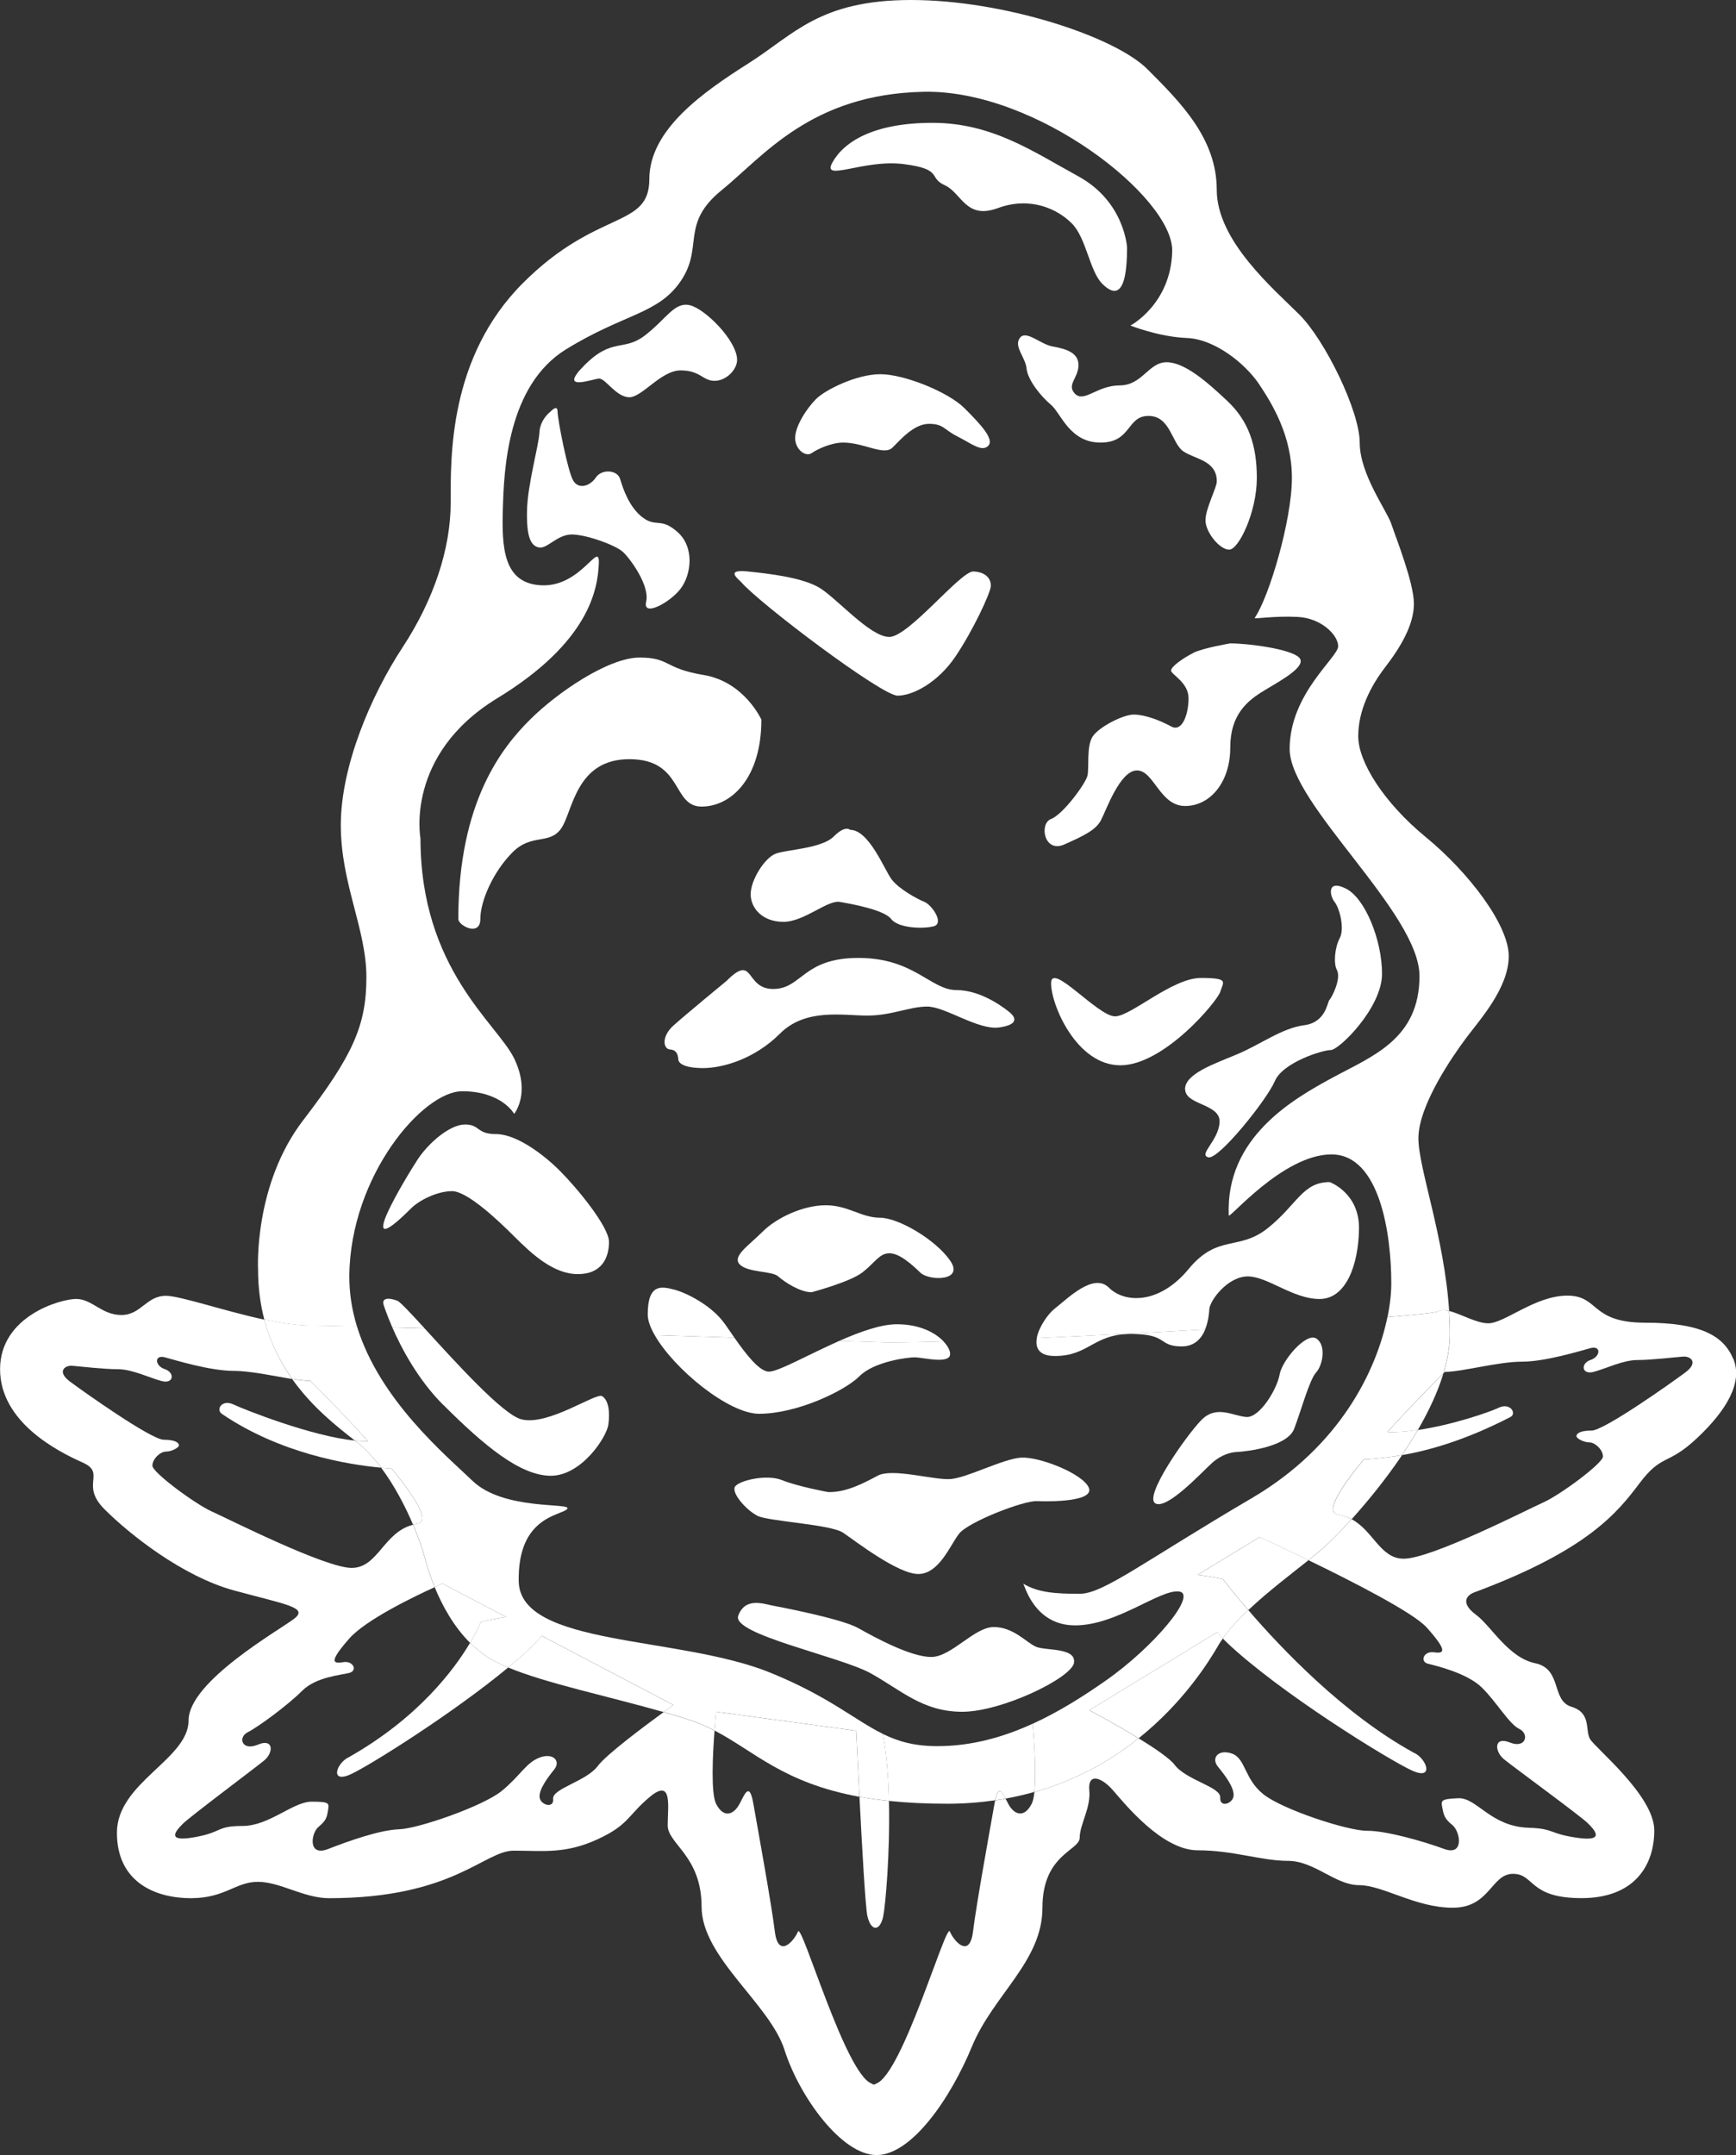 <?xml version="1.0" encoding="UTF-8"?><svg id="Bud_1.2" xmlns="http://www.w3.org/2000/svg" viewBox="0 0 293.1 363.68"><rect x="0" y="0" width="293.1" height="363.68" fill="#333333" stroke="none"/><path d="M37.45,238.6c9.84,6.7,21.28,8.57,26.9,9.09-1.24-1.65-2.59-3.13-4.04-4.26-.13-.1-.27-.21-.4-.32-7.29-.71-18.74-5.26-20.46-6.08-2-.95-3.03,.86-2,1.56Z" fill="#fff"/><path d="M207.09,277.15c8.96,8.51,27.43,19.88,31.29,21.64,3.87,1.76,2.48-2.11,.26-3.03-11.77-6.48-22.29-17.53-27.89-24.05-1.67,1.58-3.17,3.19-4.3,4.79,.19,.2,.4,.42,.64,.64Z" fill="#fff"/><path d="M253.02,237.58c-1.47,.7-7.7,2.88-13.64,3.75-.84,1.45-1.74,2.87-2.67,4.24,4.64-.81,10.75-2.54,18.3-6.43,1.11-.57,0-2.51-2-1.56Z" fill="#fff"/><path d="M149.12,323.37c.37-1.71,1.17-10.63,.97-19.44-1.79-.19-3.44-.43-4.98-.71,.44,8.73,1.01,18.74,1.34,20.15,.6,2.57,2.1,2.67,2.68,0Z" fill="#fff"/><path d="M58.98,296.5c-2.19,.95-3.43,4.67,.38,2.86,3.28-1.56,17.11-10.22,26.44-17.95-1.07-.45-2.03-.91-2.87-1.39-1.32-.76-2.5-1.71-3.57-2.77-2.7,4.55-8.77,12.66-20.39,19.25Z" fill="#fff"/><path d="M292.63,229.32c-1.62-3.91-5.53-6.1-14.86-6.1s-7.72-4.57-13.15-4.57-10.58,4.67-13.34,4.67c-2.02,0-4.65-1.61-6.62-2.08,.08,1.29,.14,2.59,.14,3.9,0,2.13-.4,4.37-1.09,6.63,.16-.16,.25-.25,.25-.25,2.88,0,8.96-1.72,12.96-1.72s9.81-1.81,11.62-2.29c1.81-.48,1.72,1.43,0,2-1.72,.57-1.52,2.57,.57,2,2.1-.57,4.95-1.99,7.34-1.99s6.48-.49,7.72-.58c1.24-.1,2.67,.96,.38,2.67-2.29,1.71-13.72,9.81-15.82,9.81s-2.57,.57-2.57,.95,1.24,1.05,2.19,1.05,2.29,1.24,2.29,2.38-7.24,6.48-10.01,7.72c-2.76,1.24-18.96,9.53-23.63,9.53-3.96,0-5.12-4.71-8.8-6.67-2.03,2.24-3.74,3.94-4.76,4.84-.7,.62-1.57,1.32-2.52,2.08,7.49,3.63,17.7,8.84,19.96,11.36,3.66,4.09,2.92,4.42,1.2,4.18-1.72-.24-2.4,1.6-.96,1.94,1.43,.35,6.6,1.59,9.07,4.01,2.47,2.42,4.59,6.15,6.33,6.99,1.74,.84,1.11,3.38-1.61,2.28-2.72-1.1-2.62,1.51-.95,2.86,1.66,1.35,12.85,9.52,14.08,10.73,1.23,1.21,3.07,3.2-1.8,2.49-4.87-.72-3.71-1.54-8.19-1.69-6.4-.22-8.7-5.1-11.83-4.98-3.12,.12-2.92,.42-2.68,1.72,.24,1.3,.45,1.8,1.72,2.85,1.27,1.06,2.01,5.26-1.46,3.98-3.47-1.28-9.78-3.08-13-3.06-3.22,.03-14.28-3.58-17.51-6.17-3.23-2.59-2.97-6.03-5.28-6.85-2.3-.82-3.58,.74-2.38,2.2,1.19,1.46,2.69,3.42,2.65,4.83-.04,1.41-2.38,2.21-2.26,.39,.12-1.82-5.71-2.9-7.71-5.54-.81-1.07-3.35-2.8-6.07-4.46-4.6,3.67-10.41,7.05-17.6,9.08-.09,.87-.24,1.56-.46,1.98-1.33,2.57-3.04,1.72-3.95,0-.15-.29-.3-.59-.44-.86-.58,.11-1.18,.2-1.78,.29-.04,.18-.08,.37-.11,.58-.67,3.81-3.05,16.86-3.62,21.53-.57,4.67-3.24,1.62-3.91,0-.65-1.57-8.01,24.13-12.45,25.67-.1,.09-.21,.15-.33,.15-.01,0-.03-.01-.04-.01-.01,0-.03,.01-.04,.01-.12,0-.23-.06-.33-.15-4.44-1.54-11.81-27.25-12.45-25.67-.67,1.62-3.34,4.67-3.91,0-.57-4.67-2.95-17.72-3.62-21.53-.67-3.81-1.43-1.72-2.34,0-.91,1.72-2.62,2.57-3.95,0-.91-1.75-.58-8.37-.27-12.38-1.37-.71-2.8-1.34-4.41-1.85-1.37-.44-2.77-.85-4.19-1.26-3.11,2.27-9.68,7.15-11.12,9.1-1.91,2.57-7.72,3.81-7.53,5.53,.19,1.72-2.19,1.05-2.29-.29-.1-1.33,1.33-3.24,2.48-4.67,1.14-1.43-.19-2.86-2.48-2-2.29,.86-3.24,3.05-6.38,5.62-3.14,2.57-14.1,6.38-17.34,6.48-3.24,.1-8.58,2-12.01,3.34-3.43,1.33-2.86-2.67-1.62-3.72,1.24-1.05,1.43-1.52,1.62-2.76,.19-1.24,.38-1.52-2.76-1.52s-7.15,4.1-11.66,4.1-3.3,1.05-8.16,1.91c-4.86,.86-3.1-1.1-1.91-2.29,1.19-1.19,12.1-9.34,13.72-10.67,1.62-1.33,1.62-3.81-1.07-2.67-2.69,1.14-3.41-1.24-1.7-2.1,1.72-.86,6.77-4.57,9.15-6.96s6.57-2.67,8-3.05c1.43-.38,.67-2.1-1.04-1.81-1.72,.29-2.48,0,1.04-4,2.81-3.19,11.15-7.18,14.4-8.65-.73-1.78-1.27-3.46-1.63-4.84-.39-1.49-1.08-3.5-2.01-5.7-5,1.26-5.9,7.28-10.37,7.28s-20.87-8.29-23.63-9.53c-2.76-1.24-10.01-6.57-10.01-7.72s1.33-2.38,2.29-2.38,2.19-.67,2.19-1.05-.48-.95-2.57-.95-13.53-8.1-15.82-9.81c-2.29-1.71-.86-2.77,.38-2.67,1.24,.1,5.34,.58,7.72,.58s5.24,1.42,7.34,1.99,2.29-1.43,.57-2c-1.72-.57-1.81-2.48,0-2,1.81,.48,7.62,2.29,11.63,2.29,2.87,0,6.81,.88,9.87,1.38-1.98-2.79-3.68-6.1-4.72-10.03-6.86-1.48-14.22-4.02-16.59-4.02-3.34,0-4.19,3.24-7.53,3.24s-4.95-2.71-7.62-2.71-12.86,2.9-12.86,11.86,9.81,13.91,13.91,15.73c4.1,1.82-.48,3.71,3.72,7.9,4.19,4.19,13.15,11.34,21.92,13.72,8.77,2.38,12.58,2.86,10.1,4.76-2.48,1.91-17.82,10.58-17.82,17.15s-12.1,10.48-12.1,18.96,6.67,11.05,12.48,11.05,7.53-2.76,11.32-2.76,7.74,2.76,12.02,2.76c20.96,0,26.2-8.02,31.16-8.02s8.67,.59,14.1-1.89c5.43-2.48,5.15-4.1,8.96-7.24,3.81-3.14,2.95,1.72,2.95,4.86s5.72,5.15,5.72,13.72,11.53,16.39,14.01,24.2c2.48,7.81,9.62,17.72,15.53,17.72s12.48-9.53,16.1-18.3,11.91-14.39,11.91-23.44,6.29-9.62,6.29-11.82,1.91-5.05,1.62-8c-.28-2.95,2-2.29,4,0,2,2.29,8.29,10.13,14.31,10.13s10.75,1.78,15.23,1.78,8,4.1,12.01,4.1,9.53,3.81,15.82,3.81,6.48-5.72,10.16-5.72,2.61,4.1,11.57,4.1,12.29-5.53,12.29-11.43-10.01-13.91-10.86-15.44c-.86-1.52,.29-4.38-3.14-5.43-3.43-1.05-1.52-6.38-6.1-7.34s-7.43-6.29-10.01-8.19c-2.57-1.91-1.81-3.33,.1-3.91,18.77-7.05,23.73-13.25,27.54-18.3,3.81-5.05,4.67-2.86,9.72-7.62,5.05-4.76,7.72-9.43,6.1-13.34Z" fill="#fff"/><path d="M60.27,223.86c-.84-2.74-1.32-5.62-1.29-8.64,.19-16.77,12.39-31.06,19.06-31.06s8.77,3.81,8.77,3.81c0,0,2.86-3.43,0-9.34-2.86-5.91-15.82-15.06-15.82-37.16,0,0-2.67-14.1,12.96-23.63,15.63-9.53,16.96-18.49,17.15-22.68,.19-4.19-2.86,3.81-9.53,3.62-6.67-.19-6.86-6.48-6.67-12.96,.19-6.48,.76-20.77,10.67-26.87,9.91-6.1,15.63-5.91,19.44-11.63,3.81-5.72-.19-9.53,6.86-15.25,7.05-5.72,15.06-16.2,34.11-16.58,19.06-.38,42.12,17.91,41.93,26.87-.19,8.96-7.05,12.58-7.05,12.58,0,0,4.76,1.91,9.53,2.1,4.76,.19,9.91,4.38,12.2,7.81,2.29,3.43,5.53,8.77,5.53,15.82s-3.81,20.01-6.29,23.63c0,.19,3.24-.38,7.24-.19,4,.19,6.86,3.05,6.86,4.95s-8.19,8-8.19,17.34,21.92,27.63,21.92,38.31-8,13.53-14.67,17.15c-6.67,3.62-18.1,10.1-17.53,23.25,0,.76,9.15-10.29,17.34-10.29s10.1,13.53,10.1,21.73c0,1.6-.19,3.56-.64,5.73,5-.41,8.18-.76,8.55-.97,.49-.28,1.13-.26,1.86-.08-.82-12.52-5.19-24.07-5.19-29.13,0-5.59,5.84-13.97,8.13-17.02,2.29-3.05,7.12-8.39,7.12-13.72s-6.86-14.23-13.98-20.07c-7.12-5.84-11.43-12.71-11.43-17.03s2.03-8.39,4.57-11.69c2.54-3.3,4.83-7.11,4.83-10.67s-3.05-11.18-3.81-13.47c-.76-2.29-5.34-8.39-5.34-13.72s-5.85-17.28-10.17-21.6-13.97-12.45-13.97-21.09-6.1-14.74-11.69-20.33c-5.59-5.59-24.39-11.69-39.9-11.69s-19.82,5.85-27.44,10.67c-7.62,4.83-16.77,11.18-16.77,19.57s-8.77,4.95-21.34,17.53c-12.58,12.58-12.2,29.47-12.2,37.1s-2.79,16.26-8.13,24.39c-5.34,8.13-10.42,20.07-10.42,29.98s4.32,17.53,4.32,25.67-2.29,13.21-10.67,24.14c-8.39,10.93-7.62,25.16-7.62,25.16,0,3.11,.39,5.92,1.05,8.46,2.81,.6,5.54,1.03,7.81,1.03,1.12,0,3.91,.06,7.86,.16Z" fill="#fff"/><path d="M52.41,233.04s4.9,4.83,9.71,10.16c-.67,.02-1.41,0-2.2-.09,.14,.11,.27,.21,.4,.32,1.45,1.13,2.8,2.61,4.04,4.26,.67,.06,1.28,.11,1.77,.14,3.93,4.78,6.62,8.96,4.3,9.31-.24,.04-.46,.1-.68,.15,.93,2.19,1.62,4.2,2.01,5.7,.36,1.38,.9,3.06,1.63,4.84,.82-.37,1.32-.59,1.32-.59l10.75,5.65c-2.29,.34-4.27,.83-4.27,.83,0,0-.53,1.36-1.82,3.53,1.07,1.06,2.25,2.01,3.57,2.77,.83,.48,1.8,.94,2.87,1.39,1.52-1.26,2.93-2.5,4.15-3.68,.66-.64,1.13-1.18,1.5-1.68l22.23,11.68s-.65,.46-1.65,1.19c1.42,.41,2.83,.82,4.19,1.26,1.6,.51,3.04,1.14,4.41,1.85,.14-1.86,.27-3.16,.27-3.16l23.66,3.21c.11,2.46,.31,6.63,.54,11.13,1.54,.28,3.19,.52,4.98,.71-.09-4.03-.39-8.04-1.04-11.31-4.72-2.32-9.05-6.28-18.97-10.32-15.44-6.29-42.31-4.38-42.5-15.44-.19-11.05,7.24-11.05,8.19-12.2,.95-1.14-10.67,.38-16.01-4.76-4.38-4.22-15.67-13.57-19.49-26.05-3.95-.1-6.75-.16-7.86-.16-2.27,0-5-.43-7.81-1.03,1.03,3.94,2.74,7.24,4.72,10.03,1.2,.2,2.28,.34,3.09,.34Z" fill="#fff"/><path d="M168.01,303.83c.6-.09,1.2-.18,1.78-.29-.67-1.29-1.25-2.17-1.78,.29Z" fill="#fff"/><path d="M242.79,221.32c-.37,.21-3.54,.56-8.55,.97-1.83,8.94-7.94,21.74-22.8,30.48-18.49,10.86-25.16,16.2-29.16,16.2s-7.05-.19-9.53-1.72c.19,0,1.72,7.05,8.77,7.05s14.29-6.1,17.53-5.72c3.24,.38-4.19,9.34-12.39,15.06-3.83,2.68-7.92,5.26-12.3,7.26,.24,2.94,.61,8.39,.27,11.54,7.19-2.03,13-5.41,17.6-9.08-3.97-2.43-8.33-4.74-8.33-4.74l21.62-13.18c.26,.33,.56,.69,.92,1.07,1.13-1.6,2.63-3.21,4.3-4.79-2.7-3.14-4.27-5.23-4.27-5.23,0,0-1.98-.44-4.28-.72l10.46-6.37s3.61,1.64,8.26,3.89c.95-.76,1.81-1.46,2.52-2.08,1.01-.89,2.73-2.59,4.76-4.84-.66-.35-1.4-.63-2.26-.76-2.32-.35,.37-4.54,4.3-9.31,1.67-.1,3.83-.27,6.47-.74,.93-1.38,1.83-2.8,2.67-4.24-1.78,.26-3.54,.41-5.13,.35,4.17-4.63,8.4-8.87,9.45-9.91,.69-2.27,1.09-4.5,1.09-6.63,0-1.31-.06-2.61-.14-3.9-.73-.17-1.37-.2-1.86,.08Z" fill="#fff"/><path d="M66.12,247.83c-.49-.03-1.1-.08-1.77-.14,2.21,2.95,4.05,6.47,5.39,9.61,.22-.06,.44-.12,.68-.15,2.32-.35-.37-4.54-4.3-9.31Z" fill="#fff"/><path d="M59.91,243.11c.79,.08,1.53,.11,2.2,.09-4.81-5.34-9.71-10.16-9.71-10.16-.81,0-1.89-.14-3.09-.34,3.39,4.78,7.58,8.05,10.6,10.41Z" fill="#fff"/><path d="M81.18,273.72s1.98-.49,4.27-.83l-10.75-5.65s-.5,.22-1.32,.59c1.31,3.19,3.24,6.69,5.99,9.42,1.29-2.16,1.82-3.53,1.82-3.53Z" fill="#fff"/><path d="M91.45,276.05c-.38,.5-.84,1.04-1.5,1.68-1.22,1.18-2.63,2.42-4.15,3.68,6.44,2.68,16.78,4.82,26.23,7.52,1-.73,1.65-1.19,1.65-1.19l-22.23-11.68Z" fill="#fff"/><path d="M174.37,290.89c-4.97,2.27-10.32,3.79-16.1,3.79-3.88,0-6.61-.78-9.23-2.07,.65,3.28,.95,7.28,1.04,11.31,2.91,.31,6.16,.48,9.84,.48,2.84,0,5.53-.21,8.08-.58,.53-2.46,1.11-1.58,1.78-.29,1.68-.3,3.3-.68,4.85-1.12,.34-3.15-.03-8.6-.27-11.54Z" fill="#fff"/><path d="M144.56,292.09l-23.66-3.21s-.13,1.3-.27,3.16c6.71,3.48,11.58,8.82,24.47,11.19-.23-4.51-.42-8.67-.54-11.13Z" fill="#fff"/><path d="M230.25,246.31c-3.93,4.78-6.62,8.96-4.3,9.31,.86,.13,1.59,.41,2.26,.76,2.59-2.87,5.69-6.64,8.51-10.81-2.64,.46-4.8,.63-6.47,.74Z" fill="#fff"/><path d="M234.25,241.68c1.59,.05,3.35-.09,5.13-.35,1.82-3.13,3.36-6.38,4.32-9.56-1.05,1.05-5.29,5.29-9.45,9.91Z" fill="#fff"/><path d="M202.21,265.77c2.29,.27,4.28,.72,4.28,.72,0,0,1.57,2.09,4.27,5.23,3.29-3.11,7.2-6.06,10.17-8.43-4.65-2.25-8.26-3.89-8.26-3.89l-10.46,6.37Z" fill="#fff"/><path d="M205.66,277.73c.24-.41,.51-.82,.8-1.23-.36-.39-.67-.74-.92-1.07l-21.62,13.18s4.36,2.31,8.33,4.74c7.39-5.91,11.64-12.57,13.42-15.62Z" fill="#fff"/><path d="M125.11,98.21c3.18,3.69,23.76,19.19,26.43,19.19s6.86-2.29,9.78-6.61c2.92-4.32,5.97-10.8,5.97-11.94s-.76-2.29-2.92-2.41c-2.16-.13-10.93,11.05-14.23,11.05s-9.02-6.73-11.94-8.39c-2.92-1.65-8.26-2.29-12.07-2.67-3.81-.38-1.35,1.39-1.02,1.78Z" fill="#fff"/><path d="M206.04,167.33c.51-1.65,1.52-2.29-3.3-2.29s-11.82,6.48-14.48,6.48c-2.92,0-10.8-9.28-10.8-5.59s4.32,13.85,11.69,13.85,16.39-10.8,16.9-12.45Z" fill="#fff"/><path d="M122.32,223.35c-2.16-3.05-6.48-5.21-8.51-5.72s-4.45-1.14-4.45,4.19c0,.99,.43,2.2,1.18,3.5,4.67,.14,9.21,.28,13.45,.42-.59-.85-1.16-1.68-1.66-2.39Z" fill="#fff"/><path d="M151.42,223.48c-2.69,0-6.26,1.28-9.74,2.82,5.04,.16,8.12,.26,8.12,.26,2.61,0,5.85-.06,9.53-.16-1.36-1.45-3.98-2.92-7.91-2.92Z" fill="#fff"/><path d="M141.68,226.3c-5.22,2.31-10.26,5.18-11.86,5.18s-3.9-2.97-5.83-5.74c-4.24-.13-8.78-.27-13.45-.42,3.25,5.7,12.46,13.27,17.63,13.27,6.35,0,14.45-3.84,16.95-6.35,2.51-2.51,8.2-3.18,9.34-3.18s5.08,1.02,5.84-.13c.32-.48-.01-1.51-.99-2.54-3.68,.1-6.93,.16-9.53,.16,0,0-3.07-.1-8.12-.26Z" fill="#fff"/><path d="M109.1,101.54c-.67,2.67,4,.19,5.81-2.19,1.81-2.38,2.38-6.96-.48-9.53-2.86-2.57-3.62-.76-5.91-2.48-2.29-1.72-3.33-4.86-3.81-6.48-.48-1.62-3.14-1.72-4.1-.29-.95,1.43-2.86,2.1-3.81,.57s-2.67-10.48-2.67-11.72-1.14,0-1.14,0c0,0-1.81,1.33-1.91,3.53-.1,2.19-2,8.77-2.1,13.15-.1,4.38,.57,6,2,6.29,1.43,.29,3.14-2.29,5.72-2.19,2.57,.1,7.24,1.81,8.48,2.95,1.24,1.14,4.57,5.72,3.91,8.39Z" fill="#fff"/><path d="M132.26,155.57c3.53,0,7.43-3.72,9.53-3.36,2.1,.35,7.53,1.36,8.67,2.88,1.14,1.52,5.24,1.72,7.15,1.24,1.91-.48-.29-3.62-1.52-4.12-1.24-.5-4.29-2.16-5.53-3.78-1.24-1.62-3.81-8.39-7.05-8.39,0,0-.76-.86-2.76,1.14-2,2-7.81,2.19-9.72,2.86-1.91,.67-4.29,4.48-4.29,6.86s2,4.67,5.53,4.67Z" fill="#fff"/><path d="M67.08,219.51c-1.52-.57-2.72-.46-2.29,.76,0,0,.47,1.5,1.45,3.75,1.71,.05,3.53,.1,5.45,.15-2.36-2.57-4.14-4.48-4.61-4.66Z" fill="#fff"/><path d="M74.8,237.04c6.96,6.96,13.05,12.01,18.2,12.01s9.43-6.48,9.72-8.67c.29-2.19,0-4.1-1.05-4.76-1.05-.67-9.05,5.05-13.63,3.91-3.15-.79-11.16-9.68-16.35-15.35-1.92-.05-3.74-.11-5.45-.15,1.53,3.49,4.32,8.79,8.55,13.02Z" fill="#fff"/><path d="M181.33,280.59c.38-2.57-4.76-2-6.38-2.67-1.62-.67-3.81-3.34-7.15-3.34s-7.15,5.05-10.58,5.05-9.43-3.24-12.29-4.86c-2.86-1.62-13.45-3.61-14.48-3.81-1.62-.32-4.67-1.43-5.81,1.72-1.14,3.14,17.25,6.86,22.39,9.72,5.15,2.86,8.77,6.48,15.44,6.48s18.49-5.72,18.87-8.29Z" fill="#fff"/><path d="M204.68,246.85c1.62-1.43,3.24-1.77,4.1-1.81,2-.1,8.58-.95,9.72-3.91,1.14-2.95,2.57-8.29,3.72-9.53,1.14-1.24,1.72-4.67,0-5.72-1.72-1.05-5.78,3.72-6.18,6.1-.4,2.38-3.35,7.34-5.64,7.15-2.29-.19-5.05-2.1-7.62,.57-2.57,2.67-9.72,12.86-7.72,14.01,2,1.14,8-5.43,9.62-6.86Z" fill="#fff"/><path d="M200.1,183.87c.1,2.67,6,2.38,5.81,5.53-.19,3.14-3.62,5.43-1.91,5.91,1.72,.48,9.91-9.72,11.24-12.86,1.33-3.14,8-5.24,9.43-5.24s8.67-7.15,8.67-12.86-2.86-12.77-6.1-14.39c-3.24-1.62-2.76,1.19-1.91,2.26,.86,1.07,1.72,4.51,.86,6.12-.86,1.62-1.05,4.29-.48,5.34,.8,1.46-.86,4.67-1.24,5.05-.38,.38-.57,3.81-4.29,4.29-3.72,.48-7.37,3.24-11.21,4.86-3.84,1.62-8.99,3.33-8.89,6Z" fill="#fff"/><path d="M127.88,255.81c1.91,.95,12.39,1.43,14.48,2.86,2.1,1.43,9.34,7.05,12.77,6.96,3.43-.1,5.24-4.76,6.77-6.77,1.52-2,10.86-5.62,13.15-5.53,2.29,.1,9.81,.1,8.77-2.29-1.05-2.38-8.39-5.24-11.43-5.05-3.05,.19-9.12,3.43-11.95,3.62-2.82,.19-9.78-1.91-12.26-.57-2.48,1.33-5.43,2.86-8.39,2.76,0,0-5.15-.95-7.72-2-2.57-1.05-7.05,0-7.91,1-.86,1,1.81,4.05,3.72,5Z" fill="#fff"/><path d="M210.68,215.41c3.34,0,7.62,3.81,12.1,3.81s6.57-5.72,6.67-11.82c.1-6.1-4.95-7.91-4.95-7.91-4.57,0-5.43,3.72-10.39,7.72-4.95,4-8.48,.95-13.44,6.96-4.95,6-10.81,5.76-13.44,3.14-2.63-2.62-7.05,1.91-9.15,3.53-1.12,.87-2.69,3.09-3.04,4.98,9.06-.4,19.01-.91,28.43-1.46,.53-1.3,.67-2.71,.71-3.42,.1-1.52,3.14-5.53,6.48-5.53Z" fill="#fff"/><path d="M178.09,228.84c5.81,0,6.48-3.72,12.86-3.72s4.48,2.1,8.58,2.1c2.19,0,3.34-1.37,3.96-2.87-9.42,.55-19.37,1.07-28.43,1.46-.3,1.64,.33,3.03,3.04,3.03Z" fill="#fff"/><path d="M148.55,205.5c-3.14,0-5.34-2.1-9.15-2.1s-8.29,2.1-10.67,4.48c-2.38,2.38-5.19,4.15-3.81,5.53,1.38,1.38,5.43,1.05,6.48,2,1.05,.95,3.7,2.67,5.62,2.67,0,0,6.48-1.72,8.58-3.34,2.1-1.62,2.86-3.24,4.57-3.24s3.81,1.91,5.24,3.29c1.43,1.38,7.46,1.48,5.01-2.05-2.44-3.53-8.73-7.24-11.88-7.24Z" fill="#fff"/><path d="M69.46,203.88c1.34-1.34,4.38-2.86,6.86-2.86s7.43,4.57,10.48,7.62,6.67,6.38,10.77,6.38,5.25-2.86,5.25-5.43-5.39-9.1-8.3-12.01c-2.91-2.91-7.41-6.19-10.76-6.19s-2.68-1.62-5.25-1.62-6.19,3.14-8,5.91c-1.81,2.76-11.48,18.63-1.05,8.19Z" fill="#fff"/><path d="M170.66,171c-.67-.57-4.76-3.91-9.15-3.91s-7.15-5.43-16.58-5.43-9.53,5.24-14.39,5.24-3.1-6.15-7.91-1.33c0,0-6.96,5.72-8.96,7.53-2,1.81-1.72,3.91-.57,4,1.14,.1,1.35,.82,1.43,1.72,.05,.6,.95,1.43,4.19,1.43s8.62-1.48,12.96-5.81c4.34-4.34,10.62-3.05,14.75-3.05s7.08-1.52,10.12-1.52,8.58,4,12.1,3.53c3.53-.48,2.67-1.81,2-2.38Z" fill="#fff"/><path d="M94.72,139.85c2-2.77,2.38-11.73,11.53-11.73s7.15,8,12.2,8,10.1-4.86,10.1-14.67c0,0-2.86-6.38-9.72-7.53-6.86-1.14-5.62-2.95-10.86-2.95s-13.91,5.91-18.49,10.48-12.1,13.72-12.1,33.63c0,1.15,3.72,3.05,3.72,0s2.19-8,5.43-11.24,6.19-1.22,8.19-3.99Z" fill="#fff"/><path d="M201.44,110.21c-1.72,.86-3.72,2.29-3.72,2.95s2.95,2,2.95,4.67-1.05,5.81-2.95,4.76c-1.91-1.05-4.48-2-6.29-2s-5.91,2.1-6.96,3.72c-1.05,1.62-.57,5.24-.86,6.57-.29,1.33-4.13,6.57-6.16,7.34-2.03,.76-1.18,5.81,2.25,4.29,3.43-1.52,5.34-2.48,6.19-4.1,.86-1.62,3.19-8.39,6.07-8.39s3.84,6,8.13,6,7.62-4.1,7.62-9.81,2.95-8,5.81-9.72c2.86-1.72,7.24-4.1,5.81-5.53-1.43-1.43-8.5-2.38-11.62-2.38,0,0-4.57,.76-6.29,1.62Z" fill="#fff"/><path d="M181.52,66.47c-1.52-1.52,.57-2.67,.57-4.86s-2.29-2.76-4.38-3.14c-2.1-.38-4.48-2.86-5.53-1.43-1.05,1.43,.95,3.24,1.14,5.15,.19,1.91,2.38,4.67,4.1,6.1,1.72,1.43,3.14,6.4,8.39,6.4s4.38-4.5,8.1-4.5,3.91,4.67,5.91,6c2,1.33,5.62,1.52,5.62,5.05,0,1.05-1.91,4.57-1.91,6.57s2.38,4.95,4,4.95,4.67-6.38,4.67-12.1-1.52-9.72-4.95-12.96c-3.43-3.24-7.24-6.57-10.29-6.57s-4.1,3.91-7.91,3.91-6,2.95-7.53,1.43Z" fill="#fff"/><path d="M137.02,76.48c.95-.67,3.33-1.79,5.34-1.79,3.53,0,6.88,2.29,8.33,.84s3.67-4,6.15-4,2.48,.95,4.76,2.1c2.29,1.14,4.14,2.72,5.24,1.62,1.1-1.1-1.25-3.61-4-6.36-2.75-2.75-10.2-5.74-14.2-5.74s-9.29,2.62-10.86,4.19c-1.57,1.57-3.53,4.57-3.53,6.57s1.81,3.24,2.76,2.57Z" fill="#fff"/><path d="M101.2,63.9c1.05,0,2.86,3.14,5.05,3.14s5.34-4.53,8.67-4.53,3.72,1.76,5.72,1.76,3.81-1.91,3.81-3.53c0-3.24-5.43-8.67-8.02-9.24-2.58-.57-3.89,2.29-7.52,5.09-3.62,2.8-5.48,.3-10.2,5.01-4.72,4.72,1.43,2.29,2.48,2.29Z" fill="#fff"/><path d="M152.55,27.69c6.77,.86,4.1,2.29,6.96,3.57,2.86,1.29,3.53,5.86,8.96,3.86,5.43-2,10.01,.1,12.48,2.57s3,8.05,5.15,10.2c2.14,2.14,4.19,2.1,4.19-6.1,0,0-.38-7.72-8.19-12.01-7.81-4.29-14.67-9.05-24.68-9.05s-14.96,3.24-16.87,6.67c-1.91,3.43,5.24-.57,12.01,.29Z" fill="#fff"/></svg>